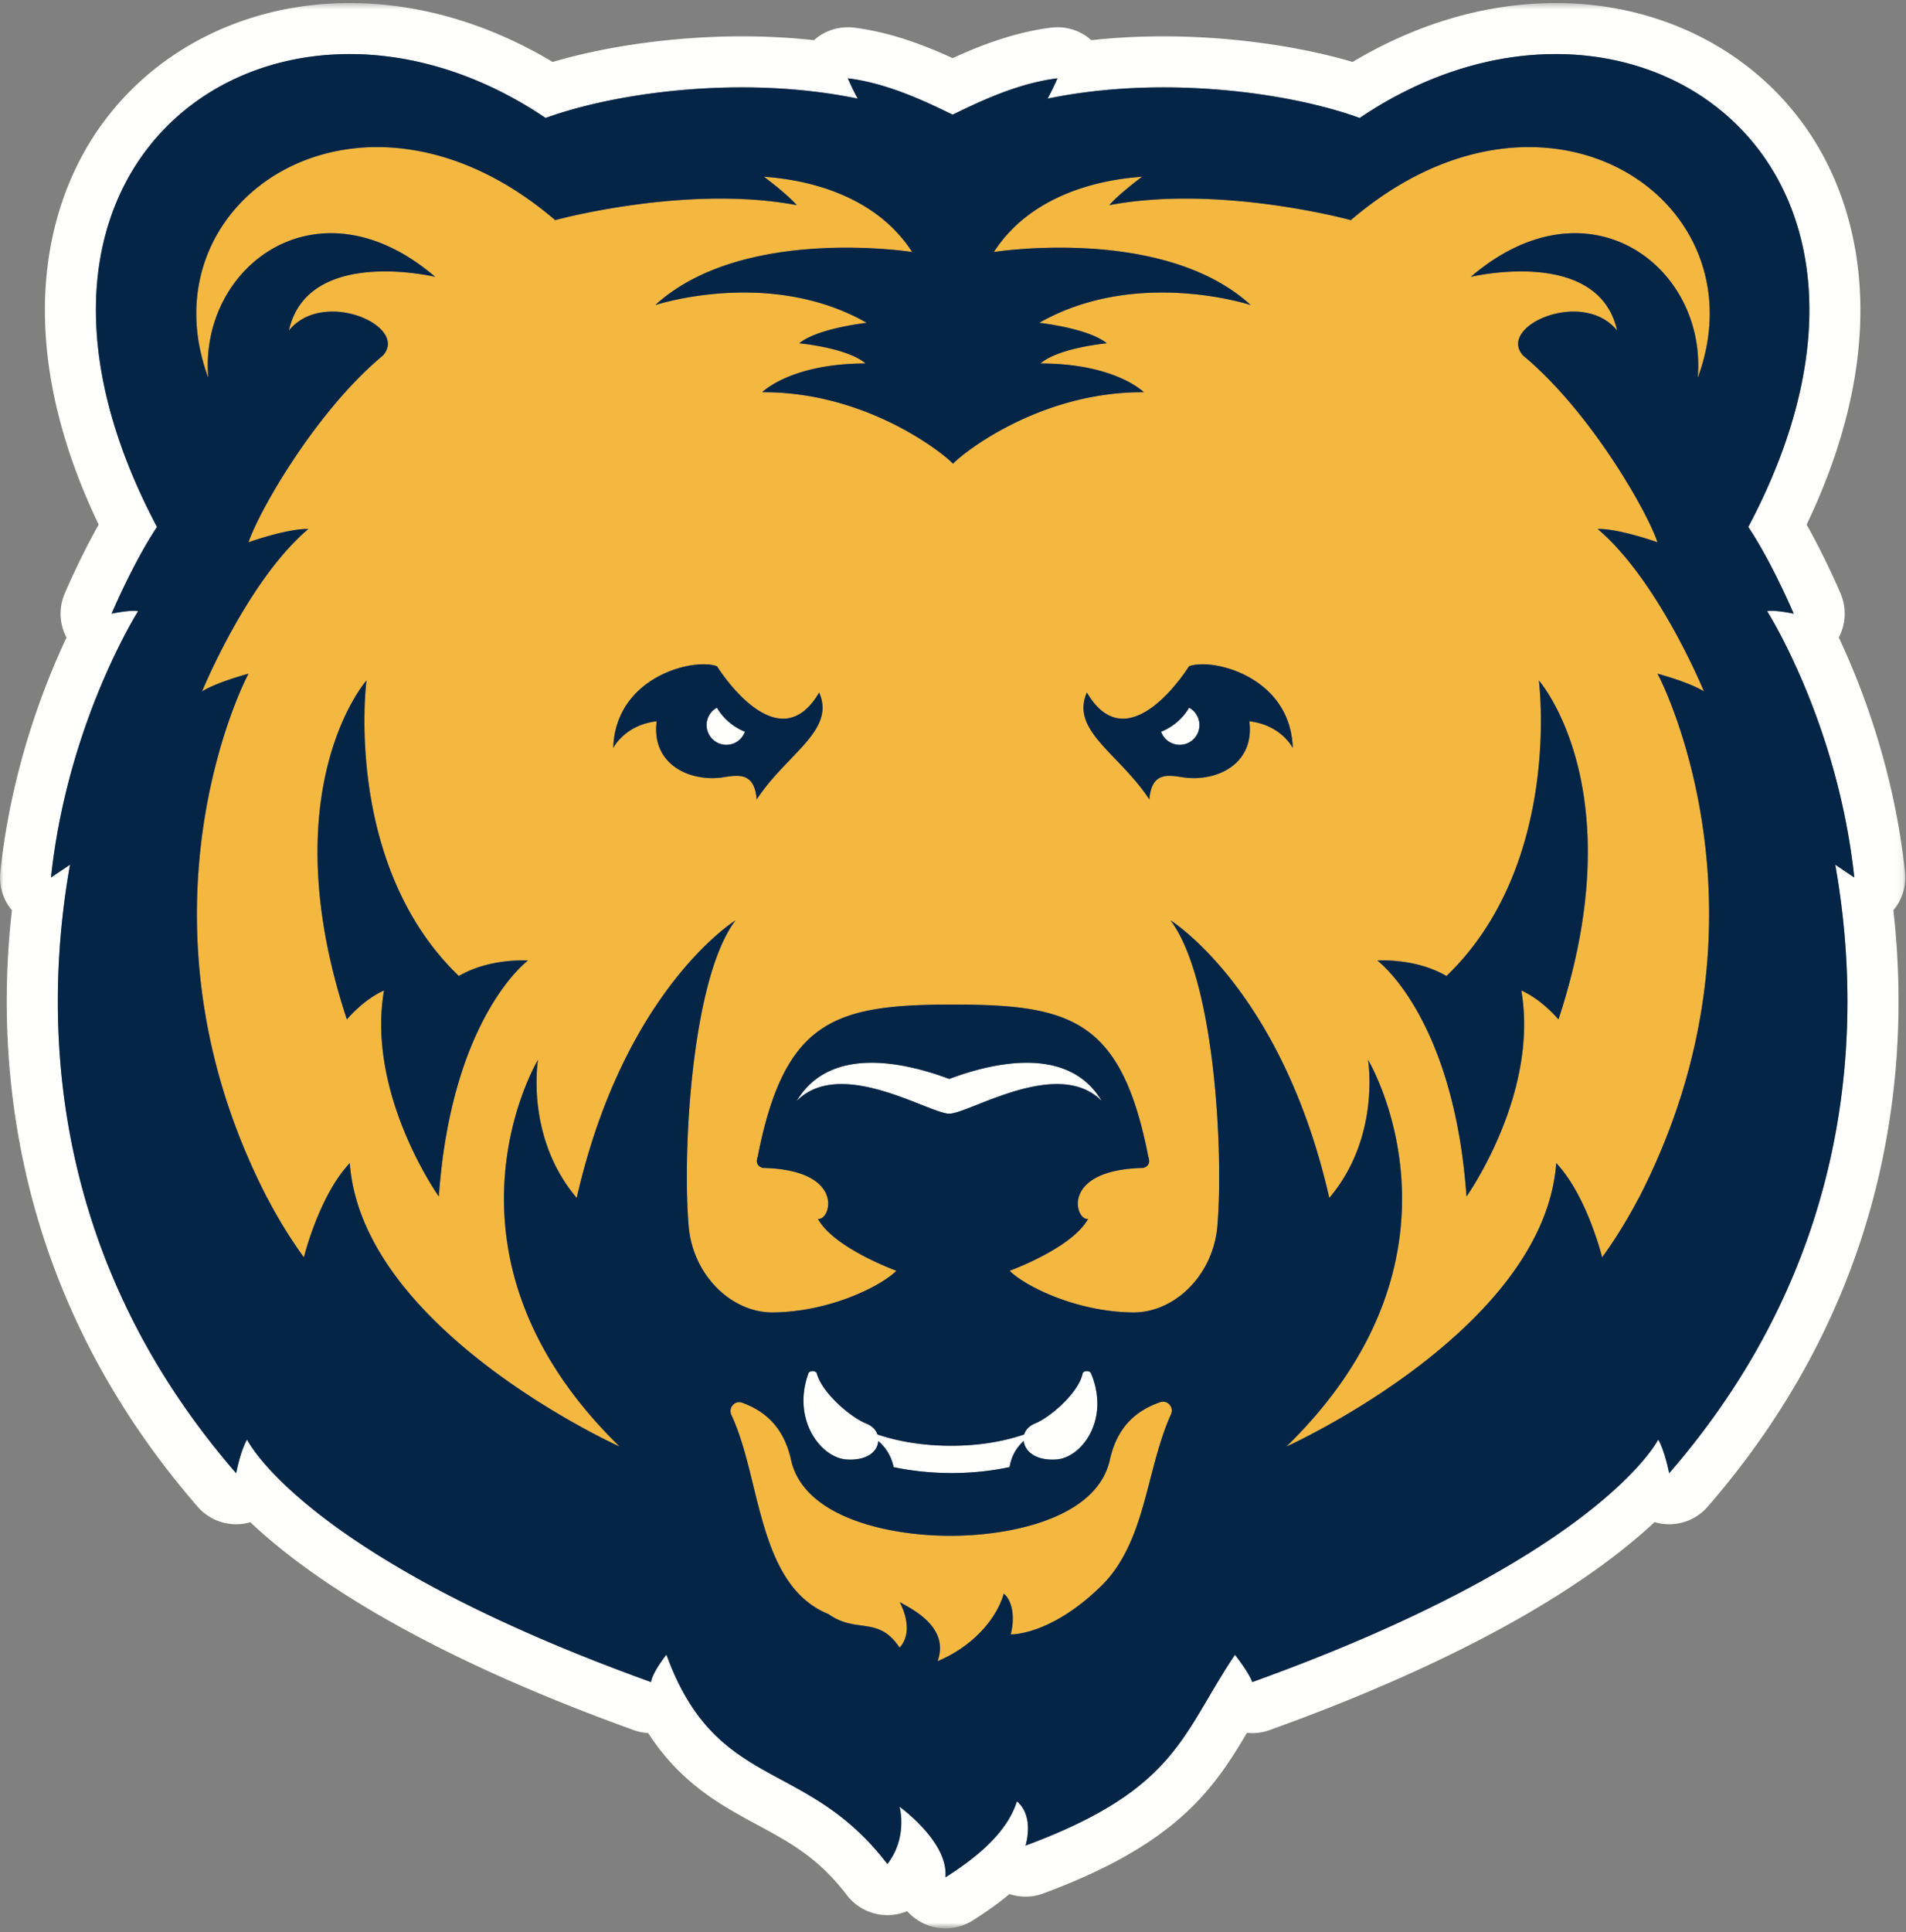 <svg width="299" height="303" viewBox="0 0 299 303" xmlns="http://www.w3.org/2000/svg" xmlns:xlink="http://www.w3.org/1999/xlink"><rect x="0" y="0" width="299" height="303" fill="#808080" stroke="none"/><defs><path id="a" d="M0 .476h298.888v301.762H0z"/></defs><g fill="none" fill-rule="evenodd"><mask id="b" fill="#fff"><use xlink:href="#a"/></mask><path d="M241.407 106.705s3.755 28.774-14.49 46.338c-4.89-2.862-10.848-2.426-10.848-2.426s11.986 8.81 13.986 37c0 0 11.397-16.017 8.595-32.312 2.267 1.038 4.217 2.716 5.833 4.54 11.922-36.171-3.076-53.14-3.076-53.14zm-61.105 18.655c.338-4.324 2.912-3.841 5.238-3.479 5.117.795 11.329-1.933 10.45-8.783 5.02.58 6.812 4.19 6.812 4.19-.352-11.176-12.578-14.186-16.273-12.819 0 0-9.479 15.333-16.024 4.12-2.64 5.982 5.097 9.594 9.797 16.77zM128.5 108.588c-6.548 11.214-16.026-4.119-16.026-4.119-3.693-1.367-15.92 1.643-16.272 12.82 0 0 1.79-3.61 6.812-4.191-.88 6.85 5.334 9.578 10.448 8.783 2.328-.362 4.9-.845 5.24 3.479 4.7-7.177 12.438-10.789 9.798-16.772zm-45.676 42.029s-5.955-.436-10.845 2.426c-18.243-17.564-14.49-46.338-14.49-46.338s-14.999 16.969-3.077 53.14c1.617-1.824 3.567-3.502 5.83-4.54-2.8 16.295 8.598 32.312 8.598 32.312 2-28.19 13.984-37 13.984-37zm177.195-44.977c.39.608 19.805 38.1-2.924 82.196l-.005-.02a75.496 75.496 0 0 1-5.757 9.346s-2.36-9.655-7.2-14.779c-1.928 26.27-42.333 44.448-42.333 44.448 31.083-30.295 12.807-60.652 12.807-60.652s2.045 12.1-6.076 21.657c-7.45-32.76-24.917-43.522-24.917-43.522 6.893 9.031 8.357 36.188 7.36 47.936-.664 7.814-6.826 13.626-13.274 13.548-9.012-.11-17.012-4.205-19.314-6.536 0 0 9.826-3.564 12.307-8.138-2.003.374-4.498-7.707 8.676-7.988.931-.312 1.064-.974.748-1.812l.014.002c-4.229-21.514-12.19-23.805-30.629-23.805-18.438 0-26.4 2.29-30.628 23.805l.014-.002c-.317.838-.183 1.5.748 1.812 13.174.28 10.678 8.362 8.676 7.988 2.48 4.574 12.307 8.138 12.307 8.138-2.302 2.33-10.302 6.426-19.317 6.536-6.447.078-12.607-5.734-13.271-13.548-.998-11.748.467-38.905 7.36-47.936 0 0-17.47 10.762-24.92 43.522-8.119-9.557-6.073-21.657-6.073-21.657S66.12 196.536 97.205 226.83c0 0-40.405-18.179-42.334-44.448-4.84 5.124-7.2 14.779-7.2 14.779-2.1-2.9-4.033-6.04-5.757-9.345l-.004.019c-22.729-44.096-3.315-81.588-2.924-82.196-5.493 1.517-7.286 2.777-7.286 2.777s7.093-17.355 16.667-25.467c-3.236-.102-9.381 2.081-9.381 2.081 1.719-5.076 10.693-20.67 21.078-29.276 4.165-4.61-9.376-10.593-14.747-3.917 2.94-13.233 22.96-8.424 22.96-8.424-18.503-15.84-37.103-1.526-35.6 15.836C22.332 31.379 56.58 8.4 87.092 34.517c0 0 20.524-5.629 37.888-2.348-1.39-1.66-5.152-4.469-5.152-4.469 1.585.202 16.11.702 23.266 11.817 0 0-26.616-4.215-40.3 8.321 0 0 17.895-5.921 33.184 2.783 0 0-7.722.834-10.596 3.212 0 0 7.507.677 10.41 3.162-11.776 0-16.226 4.507-16.226 4.507 16.373-.092 28.46 9.603 29.935 11.215 1.477-1.612 13.562-11.307 29.934-11.215 0 0-4.448-4.507-16.224-4.507 2.902-2.485 10.41-3.162 10.41-3.162-2.874-2.378-10.596-3.212-10.596-3.212 15.286-8.704 33.184-2.783 33.184-2.783-13.686-12.536-40.303-8.321-40.303-8.321 7.16-11.115 21.683-11.615 23.27-11.817 0 0-3.763 2.81-5.153 4.469 17.364-3.28 37.888 2.348 37.888 2.348 30.512-26.117 64.757-3.138 54.417 24.733 1.502-17.362-17.1-31.676-35.6-15.836 0 0 20.019-4.81 22.96 8.424-5.372-6.676-18.915-.693-14.749 3.917 10.386 8.607 19.36 24.2 21.079 29.276 0 0-6.145-2.183-9.383-2.081 9.576 8.112 16.669 25.467 16.669 25.467s-1.793-1.26-7.286-2.777zm-78.017 114.231c1.138-.39 2.2.772 1.693 1.896-3.966 8.821-3.912 20.069-10.985 26.964-7.991 7.788-14.153 7.548-14.153 7.548.595-2.265.445-5.067-1.086-6.396-1.295 4.429-5.373 8.529-10.397 10.596 2.074-5.612-4.822-8.54-5.824-9.212l-.076.01c.336.623 2.278 4.523-.05 7.083-3.381-5.079-6.74-2.12-11.162-5.265-11.183-4.535-10.579-21.416-15.226-31.214-.534-1.126.538-2.343 1.685-1.929 4.365 1.577 6.712 4.622 7.677 8.974 1.983 8.967 15.123 11.895 25.002 11.895 9.876 0 23.014-2.928 25-11.895.981-4.428 3.39-7.502 7.902-9.055z" fill="#F4B740" mask="url(#b)"/><path d="M182.145 114.736a3.098 3.098 0 0 0 3.067 2.054 3.105 3.105 0 0 0 2.945-3.259 3.102 3.102 0 0 0-1.614-2.56 8.972 8.972 0 0 1-4.398 3.765zm-69.683-3.765a3.091 3.091 0 0 0-1.614 2.56 3.104 3.104 0 0 0 2.945 3.26 3.098 3.098 0 0 0 3.067-2.055 8.972 8.972 0 0 1-4.398-3.765zm25.188 113.96c3.081 1.048 7.005 1.771 11.552 1.771 4.553 0 8.438-.728 11.47-1.776.209-.707.752-1.336 1.702-1.721 2.39-.965 6.845-4.831 7.462-7.822.1-.493 1.116-.521 1.316-.038 3.029 7.281-1.469 13.193-5.38 13.503-2.943.233-4.946-1.02-5.177-2.886-1.316 1.145-2.002 2.688-2.212 4.078-2.78.598-5.845.939-9.08.939-3.234 0-6.315-.334-9.124-.929a7.16 7.16 0 0 0-2.405-4.088c-.143 1.867-2.06 3.112-5.04 2.886-3.963-.3-8.546-6.222-5.91-13.503.174-.483 1.19-.455 1.319.038.778 2.99 5.286 6.857 7.721 7.822.972.385 1.543 1.019 1.786 1.726zm35.186-52.286c-5.205-8.75-16.929-6.085-23.929-3.46-7-2.625-18.724-5.29-23.928 3.46 6.85-6.976 20.8 1.986 23.928 1.986 3.129 0 17.081-8.962 23.929-1.986zM244.048.476c-10.808 0-21.743 3.184-31.855 9.24-8.603-2.54-19.372-4.018-29.667-4.018-3.878 0-7.662.202-11.321.602a7.973 7.973 0 0 0-5.622-2.021c-.285.01-.564.035-.84.073-5.92.765-11.34 2.95-15.298 4.767-3.99-1.83-9.466-4.038-15.44-4.783a7.997 7.997 0 0 0-6.317 1.964 104.41 104.41 0 0 0-11.326-.602c-10.293 0-21.062 1.478-29.667 4.019C76.583 3.66 65.648.477 54.843.477c-17.288 0-32.593 8.285-40.94 22.161C9 30.788 6.647 40.662 7.1 51.195c.424 9.903 3.24 20.336 8.381 31.07-2.971 5.252-5.229 10.566-5.348 10.847a8.01 8.01 0 0 0 .296 6.86c-3.74 7.966-8.715 21.02-10.384 36.78a7.997 7.997 0 0 0 1.82 5.979C.37 156.038.95 169.164 3.6 181.864c4.162 19.94 13.379 38.24 27.398 54.39a8 8 0 0 0 8.271 2.441c8.552 8.095 25.902 20.257 60.152 32.595a7.984 7.984 0 0 0 2.258.46c5.119 7.912 11.414 11.31 17.135 14.4 5.138 2.774 9.574 5.169 14.031 11.005a8 8 0 0 0 6.343 3.145h.02a7.982 7.982 0 0 0 3.104-.626 7.998 7.998 0 0 0 10.29 1.462c1.777-1.126 3.79-2.496 5.767-4.138a7.982 7.982 0 0 0 5.29-.095c20.82-7.713 26.63-16.203 31.955-25.184a8.012 8.012 0 0 0 3.548-.429c34.34-12.371 51.783-24.545 60.388-32.614.088.026.179.05.269.074a8.008 8.008 0 0 0 8.074-2.495c14.017-16.15 23.233-34.45 27.395-54.39 2.65-12.7 3.231-25.827 1.736-39.134a8.008 8.008 0 0 0 1.821-5.979c-1.671-15.764-6.647-28.821-10.388-36.788a8.003 8.003 0 0 0 .3-6.852c-.119-.279-2.378-5.595-5.347-10.848 5.14-10.733 7.957-21.169 8.38-31.071.453-10.533-1.9-20.407-6.802-28.557C276.64 8.76 261.336.476 244.048.476zm0 8.005c30.552 0 53.6 30.045 30.212 74.15 3.738 5.59 7.123 13.6 7.123 13.6s-2.071-.448-3.462-.448c-.264 0-.502.017-.7.055 0 0 11.089 17.47 13.662 41.757l-2.98-2.007c4.497 25.279 2.985 61.96-26.055 95.42-.803-3.896-1.715-5.275-1.715-5.275s-9.102 18.365-63.685 38.024c0 0-.329-1.2-2.717-4.28-8.376 12.463-9.057 21.104-32.852 29.92.697-2.428.564-5.39-1.353-6.933-1.624 5.136-6.721 9.062-11.212 11.912.522-5.55-7.202-11.074-7.202-11.074s1.357 4.765-1.905 8.993c-12.805-16.762-26.805-11.252-34.664-32.838-2.388 3.081-2.41 4.3-2.41 4.3-54.583-19.66-63.376-38.024-63.376-38.024s-.914 1.379-1.714 5.274c-29.04-33.46-30.555-70.14-26.057-95.419l-2.981 2.007c2.574-24.288 13.662-41.757 13.662-41.757a3.779 3.779 0 0 0-.7-.055c-1.39 0-3.46.448-3.46.448s3.386-8.01 7.124-13.6c-23.388-44.1-.338-74.15 30.212-74.15 9.902 0 20.593 3.157 30.745 10.017 7.379-2.681 18.707-4.796 30.774-4.796 6.017 0 12.214.527 18.198 1.767a34.453 34.453 0 0 1-1.55-3.19c6.616.826 12.816 3.976 16.435 5.695 3.617-1.72 9.817-4.87 16.434-5.695 0 0-.662 1.6-1.55 3.19 5.983-1.24 12.183-1.767 18.197-1.767 12.07 0 23.398 2.115 30.774 4.796C223.45 11.64 234.145 8.48 244.048 8.48z" fill="#FFFFFE" mask="url(#b)"/><path d="M71.979 153.043c-18.243-17.564-14.49-46.338-14.49-46.338s-14.999 16.969-3.077 53.14c1.617-1.824 3.567-3.502 5.83-4.54-2.8 16.295 8.598 32.312 8.598 32.312 2-28.19 13.984-37 13.984-37s-5.955-.436-10.845 2.426zm44.88-38.307a8.972 8.972 0 0 1-4.397-3.765 3.091 3.091 0 0 0-1.614 2.56 3.104 3.104 0 0 0 2.945 3.26 3.098 3.098 0 0 0 3.067-2.055zm11.641-6.148c2.64 5.983-5.098 9.595-9.798 16.772-.34-4.324-2.912-3.841-5.24-3.479-5.114.795-11.329-1.933-10.448-8.783-5.021.58-6.812 4.19-6.812 4.19.353-11.176 12.579-14.186 16.274-12.819 0 0 9.476 15.333 16.024 4.12zM266.329 59.25c10.34-27.871-23.905-50.85-54.417-24.733 0 0-20.524-5.629-37.888-2.348 1.39-1.66 5.152-4.469 5.152-4.469-1.586.202-16.11.702-23.269 11.817 0 0 26.617-4.215 40.303 8.321 0 0-17.898-5.921-33.184 2.783 0 0 7.722.834 10.595 3.212 0 0-7.507.677-10.41 3.162 11.777 0 16.225 4.507 16.225 4.507-16.372-.092-28.457 9.603-29.934 11.215-1.476-1.612-13.562-11.307-29.935-11.215 0 0 4.45-4.507 16.226-4.507-2.903-2.485-10.41-3.162-10.41-3.162 2.874-2.378 10.596-3.212 10.596-3.212-15.289-8.704-33.184-2.783-33.184-2.783 13.684-12.536 40.3-8.321 40.3-8.321-7.157-11.115-21.68-11.615-23.266-11.817 0 0 3.761 2.81 5.152 4.469-17.364-3.28-37.888 2.348-37.888 2.348C56.58 8.4 22.333 31.379 32.676 59.25c-1.502-17.362 17.098-31.676 35.6-15.836 0 0-20.019-4.81-22.96 8.424 5.372-6.676 18.913-.693 14.748 3.917-10.385 8.607-19.36 24.2-21.078 29.276 0 0 6.145-2.183 9.38-2.081-9.573 8.11-16.666 25.467-16.666 25.467s1.793-1.26 7.286-2.777c-.39.608-19.805 38.1 2.924 82.196l.004-.02a75.496 75.496 0 0 0 5.757 9.346s2.36-9.655 7.2-14.781c1.929 26.271 42.334 44.45 42.334 44.45-31.084-30.295-12.807-60.652-12.807-60.652s-2.046 12.1 6.073 21.657c7.45-32.76 24.92-43.522 24.92-43.522-6.893 9.031-8.358 36.188-7.36 47.936.664 7.814 6.824 13.626 13.271 13.548 9.015-.11 17.015-4.205 19.317-6.536 0 0-9.826-3.564-12.307-8.138 2.002.374 4.498-7.707-8.676-7.988-.931-.312-1.065-.974-.748-1.812l-.014.002c4.228-21.514 12.19-23.805 30.628-23.805 18.438 0 26.4 2.29 30.629 23.805l-.014-.002c.316.838.183 1.5-.748 1.812-13.174.28-10.679 8.362-8.676 7.988-2.481 4.574-12.307 8.138-12.307 8.138 2.302 2.33 10.302 6.426 19.314 6.536 6.448.078 12.61-5.734 13.274-13.548.997-11.748-.467-38.905-7.36-47.936 0 0 17.467 10.762 24.917 43.522 8.121-9.557 6.076-21.657 6.076-21.657s18.276 30.357-12.807 60.652c0 0 40.405-18.179 42.333-44.45 4.84 5.126 7.2 14.78 7.2 14.78 2.1-2.9 4.034-6.04 5.757-9.344l.005.019c22.729-44.096 3.315-81.588 2.924-82.196 5.493 1.517 7.286 2.777 7.286 2.777s-7.093-17.357-16.67-25.467c3.239-.102 9.384 2.081 9.384 2.081-1.719-5.076-10.693-20.67-21.079-29.276-4.166-4.61 9.377-10.593 14.748-3.917-2.94-13.233-22.96-8.424-22.96-8.424 18.5-15.84 37.103-1.526 35.6 15.836zm-93.493 113.395c-5.205-8.75-16.929-6.085-23.929-3.46-7-2.625-18.724-5.29-23.928 3.46 6.85-6.976 20.8 1.986 23.928 1.986 3.129 0 17.081-8.962 23.929-1.986zm-35.186 52.286c-.243-.707-.814-1.34-1.786-1.726-2.435-.965-6.943-4.831-7.721-7.822-.129-.493-1.145-.521-1.32-.038-2.635 7.281 1.948 13.203 5.91 13.503 2.981.226 4.898-1.02 5.04-2.886a7.16 7.16 0 0 1 2.406 4.088c2.81.595 5.89.929 9.123.929 3.236 0 6.3-.34 9.081-.939.21-1.39.896-2.933 2.212-4.078.231 1.867 2.234 3.119 5.176 2.886 3.912-.31 8.41-6.222 5.381-13.503-.2-.483-1.216-.455-1.316.038-.617 2.99-5.072 6.857-7.462 7.822-.95.385-1.493 1.014-1.703 1.721-3.03 1.048-6.916 1.776-11.469 1.776-4.547 0-8.471-.723-11.552-1.771zm44.352-5.06c-4.512 1.553-6.923 4.627-7.902 9.055-1.986 8.967-15.124 11.895-25.002 11.895-9.877 0-23.017-2.928-25-11.895-.965-4.352-3.312-7.397-7.677-8.974-1.147-.414-2.219.803-1.685 1.929 4.647 9.798 4.043 26.679 15.226 31.214 4.421 3.145 7.78.186 11.162 5.265 2.328-2.56.386-6.46.05-7.084l.076-.01c1.002.674 7.898 3.6 5.824 9.213 5.024-2.067 9.102-6.167 10.397-10.596 1.531 1.329 1.681 4.131 1.086 6.396 0 0 6.162.24 14.153-7.548 7.073-6.895 7.019-18.143 10.985-26.964.507-1.124-.555-2.286-1.693-1.896zm105.9-84.283c4.498 25.279 2.986 61.96-26.054 95.42-.803-3.896-1.715-5.275-1.715-5.275s-9.102 18.365-63.685 38.024c0 0-.329-1.2-2.717-4.28-8.376 12.463-9.057 21.104-32.852 29.92.697-2.428.564-5.39-1.353-6.933-1.624 5.136-6.721 9.062-11.212 11.912.522-5.55-7.202-11.074-7.202-11.074s1.357 4.765-1.905 8.993c-12.805-16.762-26.805-11.252-34.664-32.838-2.388 3.081-2.41 4.3-2.41 4.3-54.583-19.66-63.376-38.024-63.376-38.024s-.914 1.379-1.714 5.274c-29.04-33.46-30.555-70.14-26.057-95.419l-2.981 2.007c2.574-24.288 13.662-41.757 13.662-41.757-1.229-.24-4.16.393-4.16.393s3.386-8.01 7.124-13.6C-6.34 24.236 44.117-9.524 85.588 18.498c11.055-4.02 30.981-6.76 48.972-3.029a35.185 35.185 0 0 1-1.55-3.19c6.616.826 12.816 3.976 16.435 5.695 3.617-1.72 9.817-4.87 16.434-5.695 0 0-.662 1.6-1.55 3.19 17.99-3.73 37.916-.99 48.971 3.029 41.474-28.022 91.929 5.738 60.96 64.133 3.738 5.59 7.123 13.6 7.123 13.6s-2.933-.633-4.162-.393c0 0 11.089 17.47 13.662 41.757l-2.98-2.007zm-99.745-22.057a3.102 3.102 0 0 0-1.614-2.56 8.972 8.972 0 0 1-4.398 3.765 3.098 3.098 0 0 0 3.067 2.054 3.105 3.105 0 0 0 2.945-3.259zm14.645 3.757s-1.792-3.61-6.814-4.19c.881 6.85-5.33 9.578-10.448 8.783-2.326-.362-4.9-.845-5.238 3.479-4.7-7.177-12.438-10.789-9.797-16.772 6.545 11.214 16.024-4.119 16.024-4.119 3.695-1.367 15.921 1.643 16.273 12.82zm24.115 35.755c18.245-17.564 14.49-46.338 14.49-46.338s14.998 16.969 3.076 53.14c-1.616-1.824-3.566-3.502-5.83-4.54 2.8 16.295-8.598 32.312-8.598 32.312-2-28.19-13.986-37-13.986-37s5.957-.436 10.848 2.426z" fill="#042546" mask="url(#b)"/></g></svg>